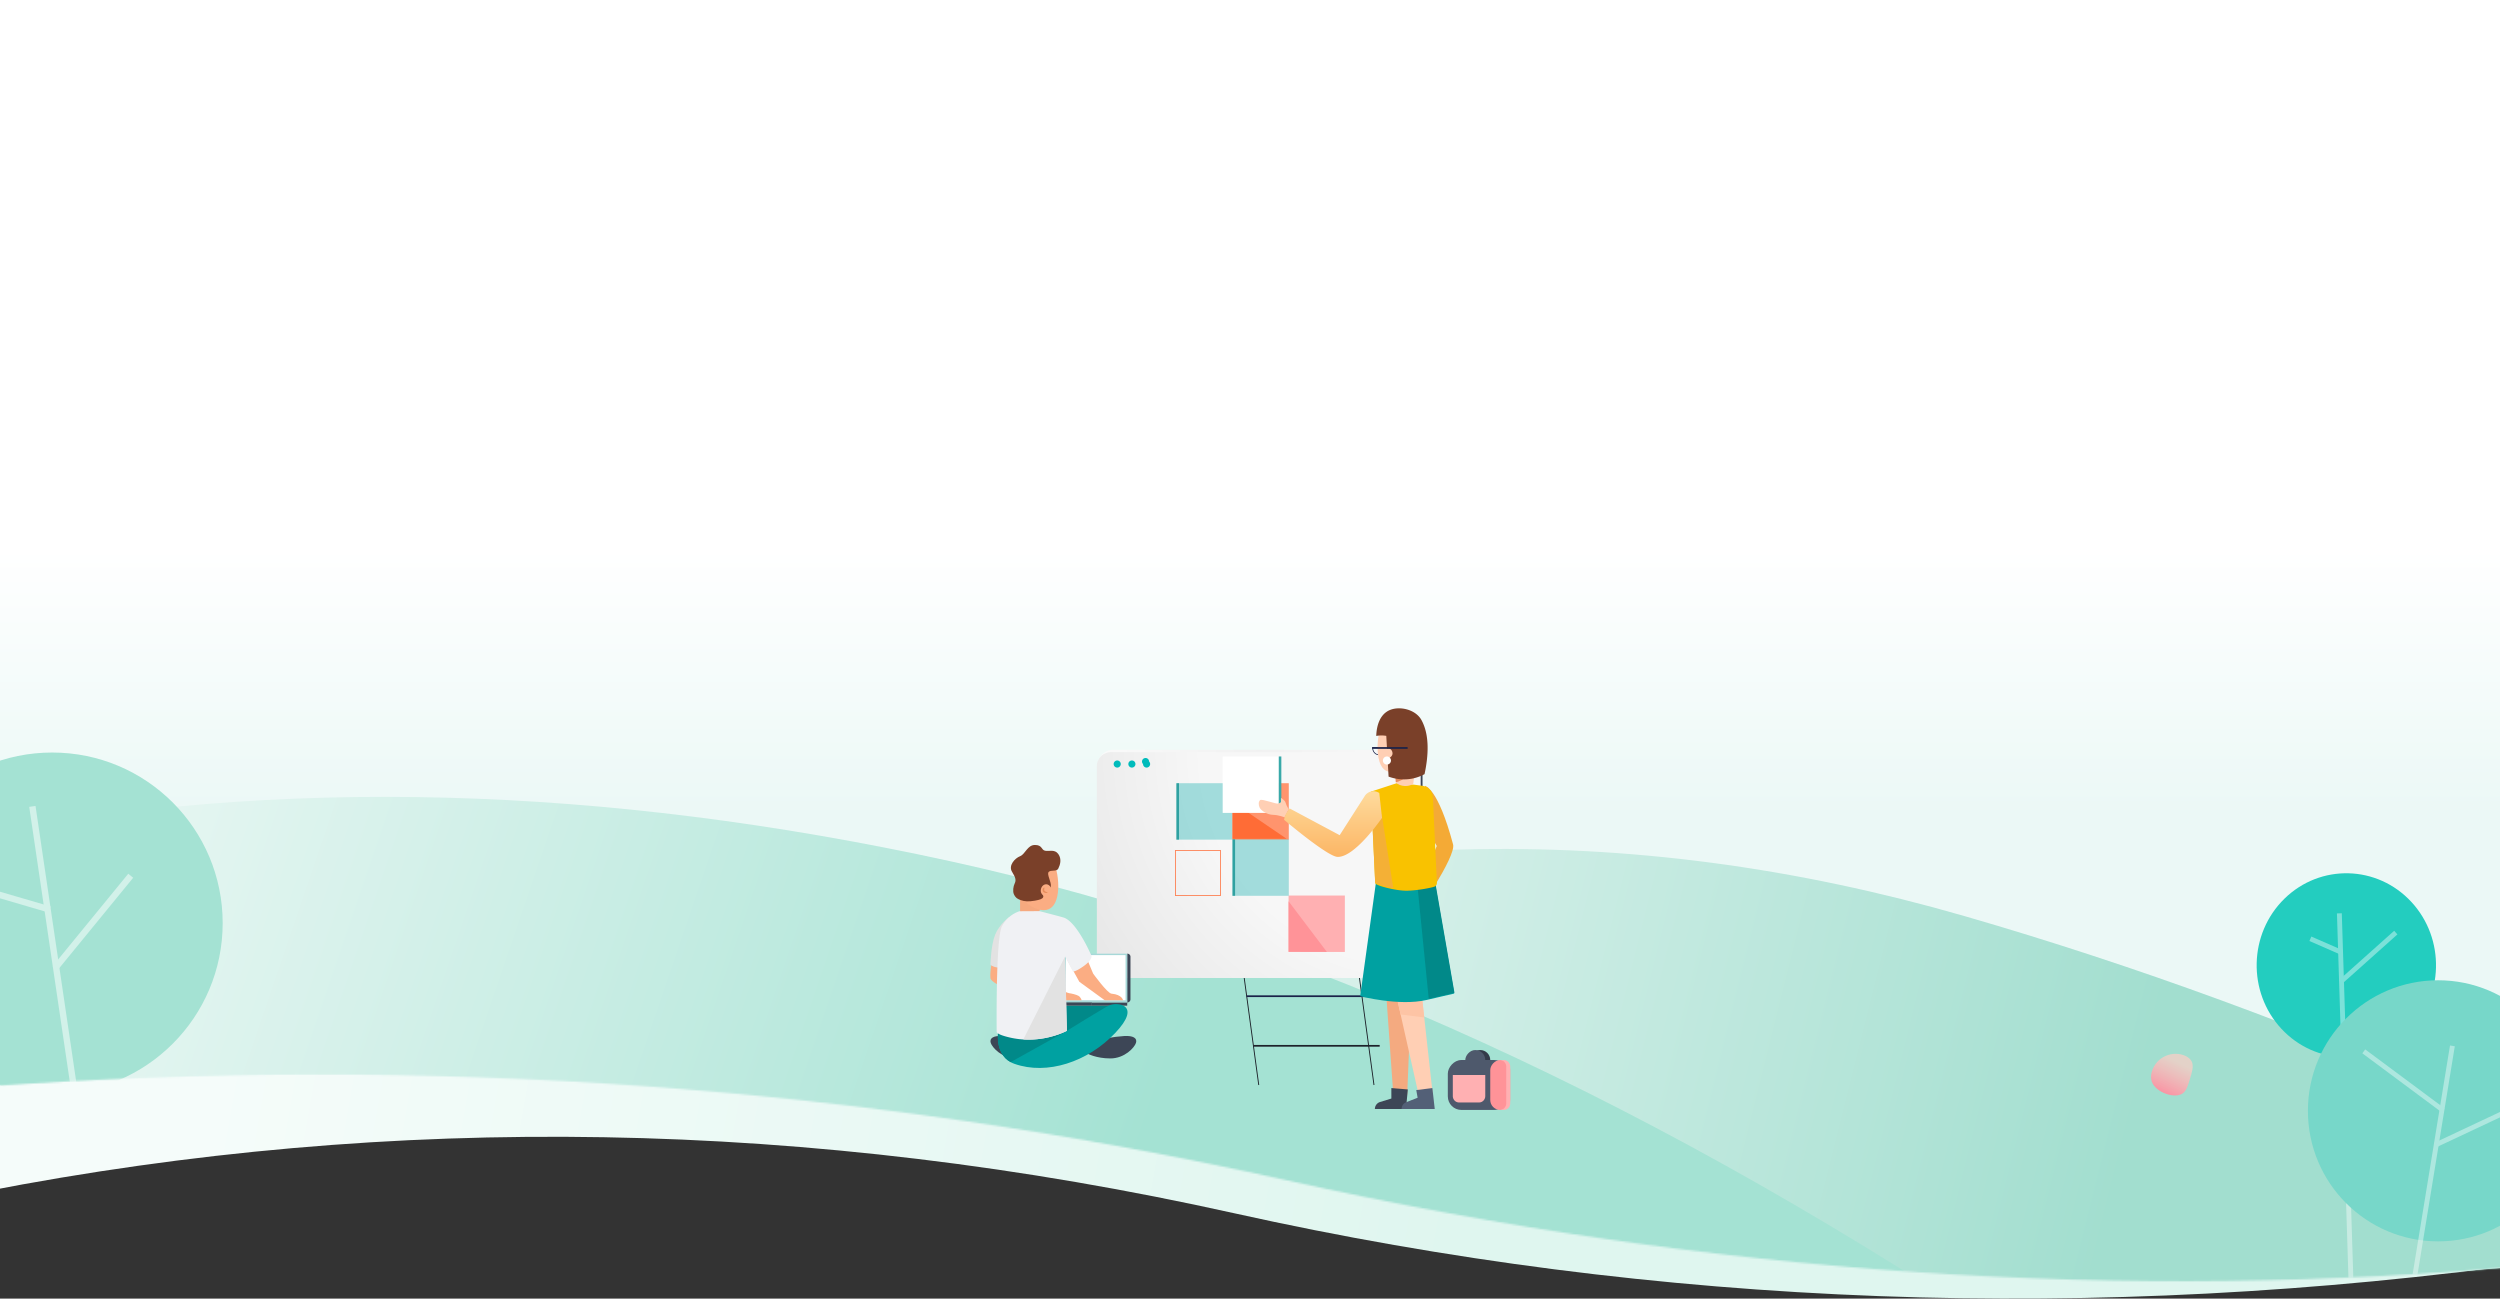 <svg xmlns="http://www.w3.org/2000/svg" xmlns:xlink="http://www.w3.org/1999/xlink" width="1440" height="748" viewBox="0 0 1440 748">
    <rect x="0" y="0" width="1440" height="748" fill="#333333" stroke="none"/>
    <defs>
        <linearGradient id="a" x1="9.924%" x2="60.575%" y1="54.886%" y2="58.756%">
            <stop offset="0%" stop-color="#F5FCFA"/>
            <stop offset="100%" stop-color="#DFF6EF"/>
        </linearGradient>
        <linearGradient id="c" x1="57.581%" x2="57.581%" y1="42.106%" y2="62.568%">
            <stop offset="0%" stop-color="#FFF"/>
            <stop offset="100%" stop-color="#EBF8F6"/>
        </linearGradient>
        <path id="b" d="M0 0h1471.994l-1.688 728.55c-236.14 21.925-476.17 5.698-720.092-48.681C506.292 625.489 256.22 607.492 0 625.877V0z"/>
        <linearGradient id="e" x1="0%" x2="57.106%" y1="46.639%" y2="50.567%">
            <stop offset="0%" stop-color="#EDF8F5"/>
            <stop offset="100%" stop-color="#A2DECF"/>
        </linearGradient>
        <linearGradient id="f" x1="-1.973%" x2="57.666%" y1="46.281%" y2="52.097%">
            <stop offset="0%" stop-color="#EDF8F5"/>
            <stop offset="100%" stop-color="#A4E2D3"/>
        </linearGradient>
        <radialGradient id="g" cy="-3.191%" r="142.254%" fx="50%" fy="-3.191%" gradientTransform="matrix(0 1 -.707 0 .477 -.532)">
            <stop offset="0%" stop-color="#F1F1F1"/>
            <stop offset="54.139%" stop-color="#FBFBFB"/>
            <stop offset="100%" stop-color="#EBEBEB"/>
        </radialGradient>
        <radialGradient id="h" cx="97.781%" cy="0%" r="172.173%" fx="97.781%" fy="0%" gradientTransform="scale(-.698 -1) rotate(-35.508 -.212 3.716)">
            <stop offset="0%" stop-color="#F7F7F7"/>
            <stop offset="54.139%" stop-color="#F7F7F7"/>
            <stop offset="100%" stop-color="#E6E6E6"/>
        </radialGradient>
        <linearGradient id="i" x1="50%" x2="50%" y1="0%" y2="100%">
            <stop offset="0%" stop-color="#FEDB9D"/>
            <stop offset="100%" stop-color="#FCB564"/>
        </linearGradient>
        <linearGradient id="j" x1="45.389%" x2="0%" y1="10.193%" y2="100%">
            <stop offset="0%" stop-color="#FFCDC5" stop-opacity=".701"/>
            <stop offset="100%" stop-color="#FF8098"/>
        </linearGradient>
    </defs>
    <g fill="none" fill-rule="evenodd">
        <path fill="url(#a)" fill-rule="nonzero" d="M0 132h1470.306l1.688 594.769c-256.932 35.684-507.498 26.386-751.7-27.894C476.09 644.595 235.994 640.43 0 686.38V132z" transform="translate(-9.163)"/>
        <g transform="translate(-9.163)">
            <mask id="d" fill="#fff">
                <use xlink:href="#b"/>
            </mask>
            <use fill="url(#c)" fill-rule="nonzero" xlink:href="#b"/>
            <g fill-rule="nonzero" mask="url(#d)">
                <path fill="url(#e)" d="M730 107.557c189.285-67.008 381.518-72.29 576.699-15.847C1501.879 148.155 1705.647 237.918 1918 361H760.757L730 107.557z" transform="translate(-165.837 436)"/>
                <path fill="url(#f)" d="M162 45.256c173.26-33.99 360.075-29.047 560.443 14.826C922.811 103.956 1131.997 199.595 1350 347H162V45.256z" transform="translate(-165.837 436)"/>
            </g>
            <g mask="url(#d)">
                <g transform="translate(-59 433)">
                    <ellipse cx="98.212" cy="98.704" fill="#A4E2D3" rx="98.212" ry="98.248"/>
                    <g fill="#FFF" stroke="#FFF" stroke-width="2.413" opacity=".5">
                        <path d="M86.36 32.768l1.244-.183 33.585 227.52-1.245.184z"/>
                        <path d="M100.191 123.336l42.02-51.375.973.797-42.02 51.375zM95.482 91.165L22.873 69.957l.353-1.208 72.609 21.22z"/>
                    </g>
                </g>
            </g>
            <g mask="url(#d)">
                <g transform="translate(640.552 408)">
                    <path fill="#3D4656" d="M179.002 155.22c-4.934-.02-8.928-3.342-8.951-7.447V31.338c0-4.122 4.016-7.463 8.97-7.463 4.955 0 8.971 3.341 8.971 7.463v116.42c-.016 4.123-4.035 7.458-8.99 7.462z"/>
                    <path fill="#1D222A" d="M145.805 114.174l.527-.072 13.957 102.834-.527.072zM79.428 114.18l.527-.072 13.957 102.834-.527.072z"/>
                    <path fill="#1D222A" d="M90.529 193.889h72.78v1h-72.78z"/>
                    <path fill="#1A2249" d="M86.652 165.316h72.78v1h-72.78z"/>
                    <rect width="185.854" height="131.36" x=".855" y="23.875" fill="url(#g)" rx="8.98"/>
                    <path fill="url(#h)" d="M8.621 25.234h169.994c2.181 0 4.272.85 5.814 2.363a7.988 7.988 0 0 1 2.409 5.703V147.24c0 2.14-.867 4.19-2.409 5.703a8.304 8.304 0 0 1-5.814 2.362H8.621c-4.541 0-8.222-3.61-8.222-8.065V33.32A7.987 7.987 0 0 1 2.8 27.603a8.304 8.304 0 0 1 5.821-2.369z"/>
                    <g transform="matrix(-1 0 0 1 238.499 196.82)">
                        <rect width="11.502" height="31.632" x="11.502" fill="#333B49" rx="5.751"/>
                        <rect width="11.502" height="31.632" x="14.377" fill="#4E596C" rx="5.751"/>
                        <rect width="34.506" height="28.757" x="1.438" y="5.751" fill="#4E596C" rx="7.804"/>
                        <rect width="11.502" height="28.757" y="5.751" fill="#FF9398" rx="5.751"/>
                        <path fill="#FFB0B2" d="M2.301 30.69V9.555c0-1.993 1.503-3.65 3.45-3.805H3.75C1.685 5.748.008 7.45 0 9.556v21.133c0 2.11 1.676 3.82 3.744 3.82h2.001c-1.95-.16-3.452-1.824-3.444-3.82zM29.527 30.195H17.915c-1.954 0-3.538-1.647-3.538-3.678V14.378h18.69v12.139c0 .976-.372 1.912-1.036 2.602a3.47 3.47 0 0 1-2.504 1.076z"/>
                    </g>
                    <path fill="#10AEAE" d="M46.23 43.129h32.416v32.504H46.23z" opacity=".366"/>
                    <path fill="#FF946D" d="M110.948 75.633H78.531V43.13h32.417z"/>
                    <path fill="#FF6C36" d="M78.531 53.911l31.172 21.23-31.172.051z"/>
                    <path fill="#FF6C36" fill-rule="nonzero" d="M71.804 108.051H45.46V81.637h26.343v26.414zm-25.916-.427h25.49v-25.56h-25.49v25.56z"/>
                    <path fill="#FFB0B2" d="M110.832 107.823h32.416v32.504h-32.416z"/>
                    <path fill="#018989" fill-opacity=".7" d="M46.23 43.129h1.492v32.504H46.23z"/>
                    <path fill="#10AEAE" d="M78.531 75.476h32.416v32.504H78.531z" opacity=".366"/>
                    <path fill="#018989" fill-opacity=".7" d="M78.531 75.476h1.492v32.504h-1.492z"/>
                    <path fill="#F4AA80" d="M181.614 161.693l-2.463 61.167-8.057-1.231-4.394-62.205z"/>
                    <path fill="#3D4656" d="M170.031 218.727l9.484.782-1.065 11.279h-17.903a4.221 4.221 0 0 1 2.984-4.039l6.505-1.992-.005-6.03z"/>
                    <path fill="#FFCFB4" d="M187.168 161.734l6.73 60.842h-8.15l-13.665-60.842z"/>
                    <path fill="#F4AA36" d="M189.453 44.67s7.391.965 16.13 33.696c1.875 7.023-21.74 41.031-21.74 41.031l-.993-7.975 13.32-32.128-9.556-16.31 2.839-18.314z"/>
                    <path fill="#FFF" d="M72.873 27.726h32.416V60.23H72.873z"/>
                    <path fill="#39A9A9" d="M105.174 27.726h1.492V60.23h-1.492z"/>
                    <path fill="#FDC4A5" d="M175.365 176.343l13.61 1.727-1.807-16.336h-15.085z"/>
                    <path fill="#FFCFB4" d="M108.5 62.786s-3.38-1.389-6.645-1.444c-3.265-.056-6.76-2.279-7.702-4.168-.7-1.402-.776-3.496.332-4.33 1.109-.833 9.199 2.445 10.47 2.001 1.27-.445 1.495-.855 1.495-.855v-2.389s2.328 1.282 2.715 2.89c.388 1.606 1.774 3.607 1.774 3.607l-2.438 4.688z"/>
                    <path fill="#00A1A1" d="M161.819 95.5l-9.732 70.317s22.357 5.851 38.252 2.163l15.9-3.689-11.863-68.09-32.557-.7z"/>
                    <path fill="#018989" d="M191.558 167.266l14.825-3.42-11.863-68.128-10.132-.218z"/>
                    <path fill="#F9C200" d="M173.086 43.13l-14.846 4.855 2.476 52.677c.064 1.407 11.884 4.424 18.018 4.398 5.917-.021 15.797-1.872 16.667-2.632a2.499 2.499 0 0 0 .882-1.821l-2.34-49.413a6.968 6.968 0 0 0-6.027-6.577l-4.753-.637-10.077-.85z"/>
                    <path fill="#1A2249" fill-rule="nonzero" d="M162.662 26.917c-2.012 0-3.653-1.962-3.653-4.369v-.213H166.319v.213c-.004 2.411-1.64 4.369-3.657 4.369zm-3.222-4.172c.09 2.09 1.5 3.744 3.222 3.744s3.141-1.662 3.227-3.744h-6.45z"/>
                    <path fill="#FFCFB4" d="M184.487 28.496l-1.833 14.96s-2.43 1.85-6.214 1.123c-2.775-.53-3.837-1.991-3.837-1.991l-.52-8.155 12.404-5.937z"/>
                    <path fill="#E68D5C" d="M184.347 33.642c-.139.25-.296.488-.47.714-2.37 3.043-6.93 7.385-11.274 8.232l-.354-5.557 12.426-5.932-.328 2.543z"/>
                    <path fill="#FFCFB4" d="M163.9 32.5c4.101 8.65 14.43 1.688 18.786-2.671 4.356-4.36 3.606-19.178 2.4-22.332-1.207-3.155-11.27-5.72-16.582-3.697-5.31 2.021-8.695 20.05-4.603 28.7z"/>
                    <path fill="#7A4029" d="M168.43 39.327a25.43 25.43 0 0 0 13.248 1.219 24.964 24.964 0 0 0 7.468-2.638c2.302-10.685 2.984-22.562-1.799-31.2-3.329-5.984-12.105-8.023-17.779-5.881-8.252 3.115-8.132 14.104-8.252 15.074a16.64 16.64 0 0 1 5.793-.042l1.321 23.468z"/>
                    <path fill="#FFCFB4" d="M170.713 26.058c0 1.629-2.131 3.07-3.474 3.07-1.342 0-1.308-1.441-1.308-3.07 0-1.628 1.07-2.953 2.391-2.953s2.391 1.33 2.391 2.953z"/>
                    <path fill="#FFF" d="M165.162 30.055c0 1.287 1.04 2.33 2.323 2.33a2.326 2.326 0 0 0 2.323-2.33c0-1.286-1.04-2.33-2.323-2.33a2.326 2.326 0 0 0-2.323 2.33z"/>
                    <path fill="#1A2249" d="M159.009 22.335h20.4v1h-20.4z"/>
                    <path fill="#536077" d="M193.656 218.727l1.369 12.061h-19.096a4.21 4.21 0 0 1 2.668-3.924l6.564-2.564-.78-4.415 9.275-1.158z"/>
                    <path fill="#0BB" d="M14.168 32.084c0 .828-.498 1.575-1.262 1.892a2.038 2.038 0 0 1-2.225-.446 2.051 2.051 0 0 1-.44-2.233 2.042 2.042 0 0 1 3.927.787zM22.627 32.084c0 1.13-.914 2.047-2.041 2.047a2.045 2.045 0 0 1-2.042-2.047 2.045 2.045 0 0 1 3.487-1.45c.383.385.598.906.596 1.45zM31.087 32.084c0 1.13-.914 2.047-2.042 2.047a2.045 2.045 0 0 1-2.041-2.047 2.039 2.039 0 1 1 3.485-1.448c.383.384.598.905.598 1.448z"/>
                    <path fill="#F4B036" d="M164.431 60.843l-5.422 3.022 1.705 36.29c.043.928 5.196 2.565 10.46 3.548l-6.743-42.86z"/>
                    <path fill="url(#i)" d="M154.716 50.487L140.262 73.06l-28.81-15.387s-2.52 3.103-2.946 5.24l-.256 1.282s24.94 21.123 30.733 21.37c10.09.428 25.67-22.512 25.67-22.512l-1.574-14.27a5.954 5.954 0 0 0-8.363 1.705z"/>
                    <path fill="#FF9398" d="M132.887 140.297l-22.055-.06v-29.098z"/>
                </g>
                <path fill="#FBAD83" d="M580.574 553.83s-1.278 5.505-.92 9.518c.358 4.013 20.673 10.283 20.673 10.283v-11.805l-19.753-7.996z"/>
                <path fill="#018989" d="M650.313 579.26h-32.685l2.733 18.285z"/>
                <path fill="#3D4656" d="M638.097 577.384h20.345v1.876h-20.345zM658.557 577.384h-.115v-28.068h.115c.968 0 1.754.786 1.756 1.757v24.554a1.759 1.759 0 0 1-1.756 1.757z"/>
                <path fill="#A7D8D8" d="M622.198 549.316h36.24v28.068h-36.24z"/>
                <path fill="#3D4656" d="M601.857 577.384h36.24v1.876h-36.24z"/>
                <path fill="#FFF" d="M623.157 550.145h34.326v26.012h-34.326z"/>
                <path fill="#3D4656" d="M635.37 606.807s5.114 2.85 13.345 2.85c8.231 0 13.926-6.24 14.778-8.975.853-2.736-1.658-4.249-6.82-3.928-5.162.32-15.912 1.808-19.322 3.928-3.41 2.12-1.982 6.125-1.982 6.125zM607.94 606.807s-5.115 2.85-13.346 2.85-13.922-6.24-14.774-8.975c-.853-2.736 1.654-4.249 6.82-3.928 5.166.32 15.912 1.808 19.322 3.928 3.41 2.12 1.978 6.125 1.978 6.125z"/>
                <path fill="#00A1A1" d="M584.176 593.66s-2.664 14.903 9.344 19.126c18.755 6.59 42.054-1.026 57.97-17.75 15.916-16.725.852-18.011-3.555-15.874-3.372 1.637-24.254 14.583-24.254 14.583l-39.505-.085z"/>
                <path fill="#FBAD83" d="M630.638 541.294l8.162 19.477s8.176 11.36 10.576 11.578c6.232.573 6.658 3.808 6.658 3.808H645.51l-14.638-10.646-6.82-12.305 6.586-11.912z"/>
                <path fill="#E2E2E2" d="M590.57 528.164s-5.814 4.137-8.227 10.258c-2.412 6.12-2.702 17.237-2.702 17.237s2.131 2.137 6.539 1.568l4.403-.568-.013-28.495z"/>
                <path fill="#F6A97F" d="M596.725 510.743v14.275s2.387 2.035 6.594 1.791c3.892-.227 4.51-1.637 4.51-1.637l1.611-7.407-12.715-7.022z"/>
                <path fill="#FBAD83" d="M616.998 519.795c-3.888 8.202-13.538 3.36-17.669-.778-4.13-4.137-3.546-19.917-2.404-22.909 1.143-2.991 10.695-5.423 15.73-3.492 5.033 1.932 8.243 18.977 4.343 27.18z"/>
                <path fill="#7A4029" d="M593.153 515.055c1.027 2.295 2.451 2.868 3.977 3.42 2.131.765 4.186.987 8.141.312 6.19-1.056 5.047-2.377 4.17-5.416-.879-3.039 4.453 0 4.982-2.628.529-2.629-2.438-7.005-1.253-8.459 1.185-1.453 4.552 0 5.567-1.983 1.014-1.983 2.131-5.44 0-8.394-2.132-2.953-5.435-1.372-7.673-1.902-2.238-.53-1.45-3.3-5.793-3.3s-5.511 5.283-8.546 6.471c-3.035 1.189-6.858 5.411-4.62 8.976 2.237 3.564 2.365 4.992 1.483 6.8-.759 1.551-1.194 4.415-.435 6.103z"/>
                <path fill="#FBAD83" d="M608.63 513.162c0 2.137 2.8 3.996 4.523 3.996 1.722 0 1.705-1.88 1.705-3.996s-1.394-3.825-3.116-3.825c-1.722 0-3.112 1.73-3.112 3.825z"/>
                <path fill="#018989" d="M584.176 593.672s-2.31 12.947 7.102 18.122l32.395-18.036-39.497-.086z"/>
                <path fill="#E68D5C" d="M609.854 513.397c.383.885 1.9 1.167 2.625.855.725-.312-1.376-.428-1.756-1.282-.38-.855.473-2.043-.251-1.731-.725.312-.998 1.269-.618 2.158z"/>
                <path fill="#FBAD83" d="M619.981 569.93s3.884 2.03 4.95 2.137c1.065.107 4.206.782 5.485 1.564 1.279.783 1.812 2.526 1.812 2.526h-14.6l2.353-6.227z"/>
                <path fill="#F0F1F4" d="M607.876 524.813s10.613 2.727 13.798 3.654c7.779 2.257 16.197 22.131 16.197 22.131s.746 2.992-7.246 7.651a11.45 11.45 0 0 1-3.41 1.432l-4.625-8.788 1.078 42.852s-14.53 8.005-32.514 3.94c-8.372-1.893-7.903-3.35-7.903-3.35s-.61-53.742 3.005-60.722a17.742 17.742 0 0 1 10.064-8.736l11.556-.064z"/>
                <path fill="#E2E2E2" d="M623.728 593.745l-1.078-42.852-24.067 47.84c14.42.91 25.145-4.988 25.145-4.988z"/>
            </g>
            <g mask="url(#d)">
                <path fill="#23CDBF" d="M1323.226 592.55c19.667 21.207 52.364 22.04 73.033 1.86 20.669-20.178 21.483-53.728 1.819-74.938-19.665-21.21-52.362-22.048-73.033-1.872-20.661 20.187-21.476 53.733-1.82 74.95z"/>
                <g fill="#FFF" stroke="#FFF" stroke-width="1.448" opacity=".4">
                    <path d="M1355.985 526.828l1.35-.043 6.92 219.046-1.348.043z"/>
                    <path d="M1357.418 564.597l30.74-27.445.896 1.015-30.74 27.445zM1340.33 541.648l.537-1.245 16.724 7.302-.537 1.245z"/>
                </g>
                <path fill="#77D7C9" d="M1338.517 639.835c0 41.53 33.589 75.198 75.022 75.198 41.434 0 75.022-33.667 75.022-75.198 0-41.53-33.588-75.197-75.022-75.197-41.43.007-75.015 33.67-75.022 75.197z"/>
                <g fill="#FFF" stroke="#FFF" stroke-width="1.448" opacity=".4">
                    <path d="M1397.653 745.689l23.307-142.659 1.332.22-23.307 142.659z"/>
                    <path d="M1412.194 658.68l55.037-25.878.572 1.23-55.038 25.878zM1370.875 606.56l.802-1.092 44.502 33.065-.802 1.091z"/>
                </g>
            </g>
        </g>
        <path fill="url(#j)" d="M1271.605 611.46c1.32 2.74.017 6.513-1.036 10-1.062 3.487-1.873 6.695-4.109 8.295-2.227 1.6-5.87 1.6-9.53.33-3.66-1.278-7.338-3.825-8.417-7.33-1.079-3.503.432-7.964 3.186-11.033 2.745-3.07 6.733-4.74 10.687-4.722 3.962.018 7.898 1.73 9.219 4.46z" transform="translate(-9.163)"/>
    </g>
</svg>
